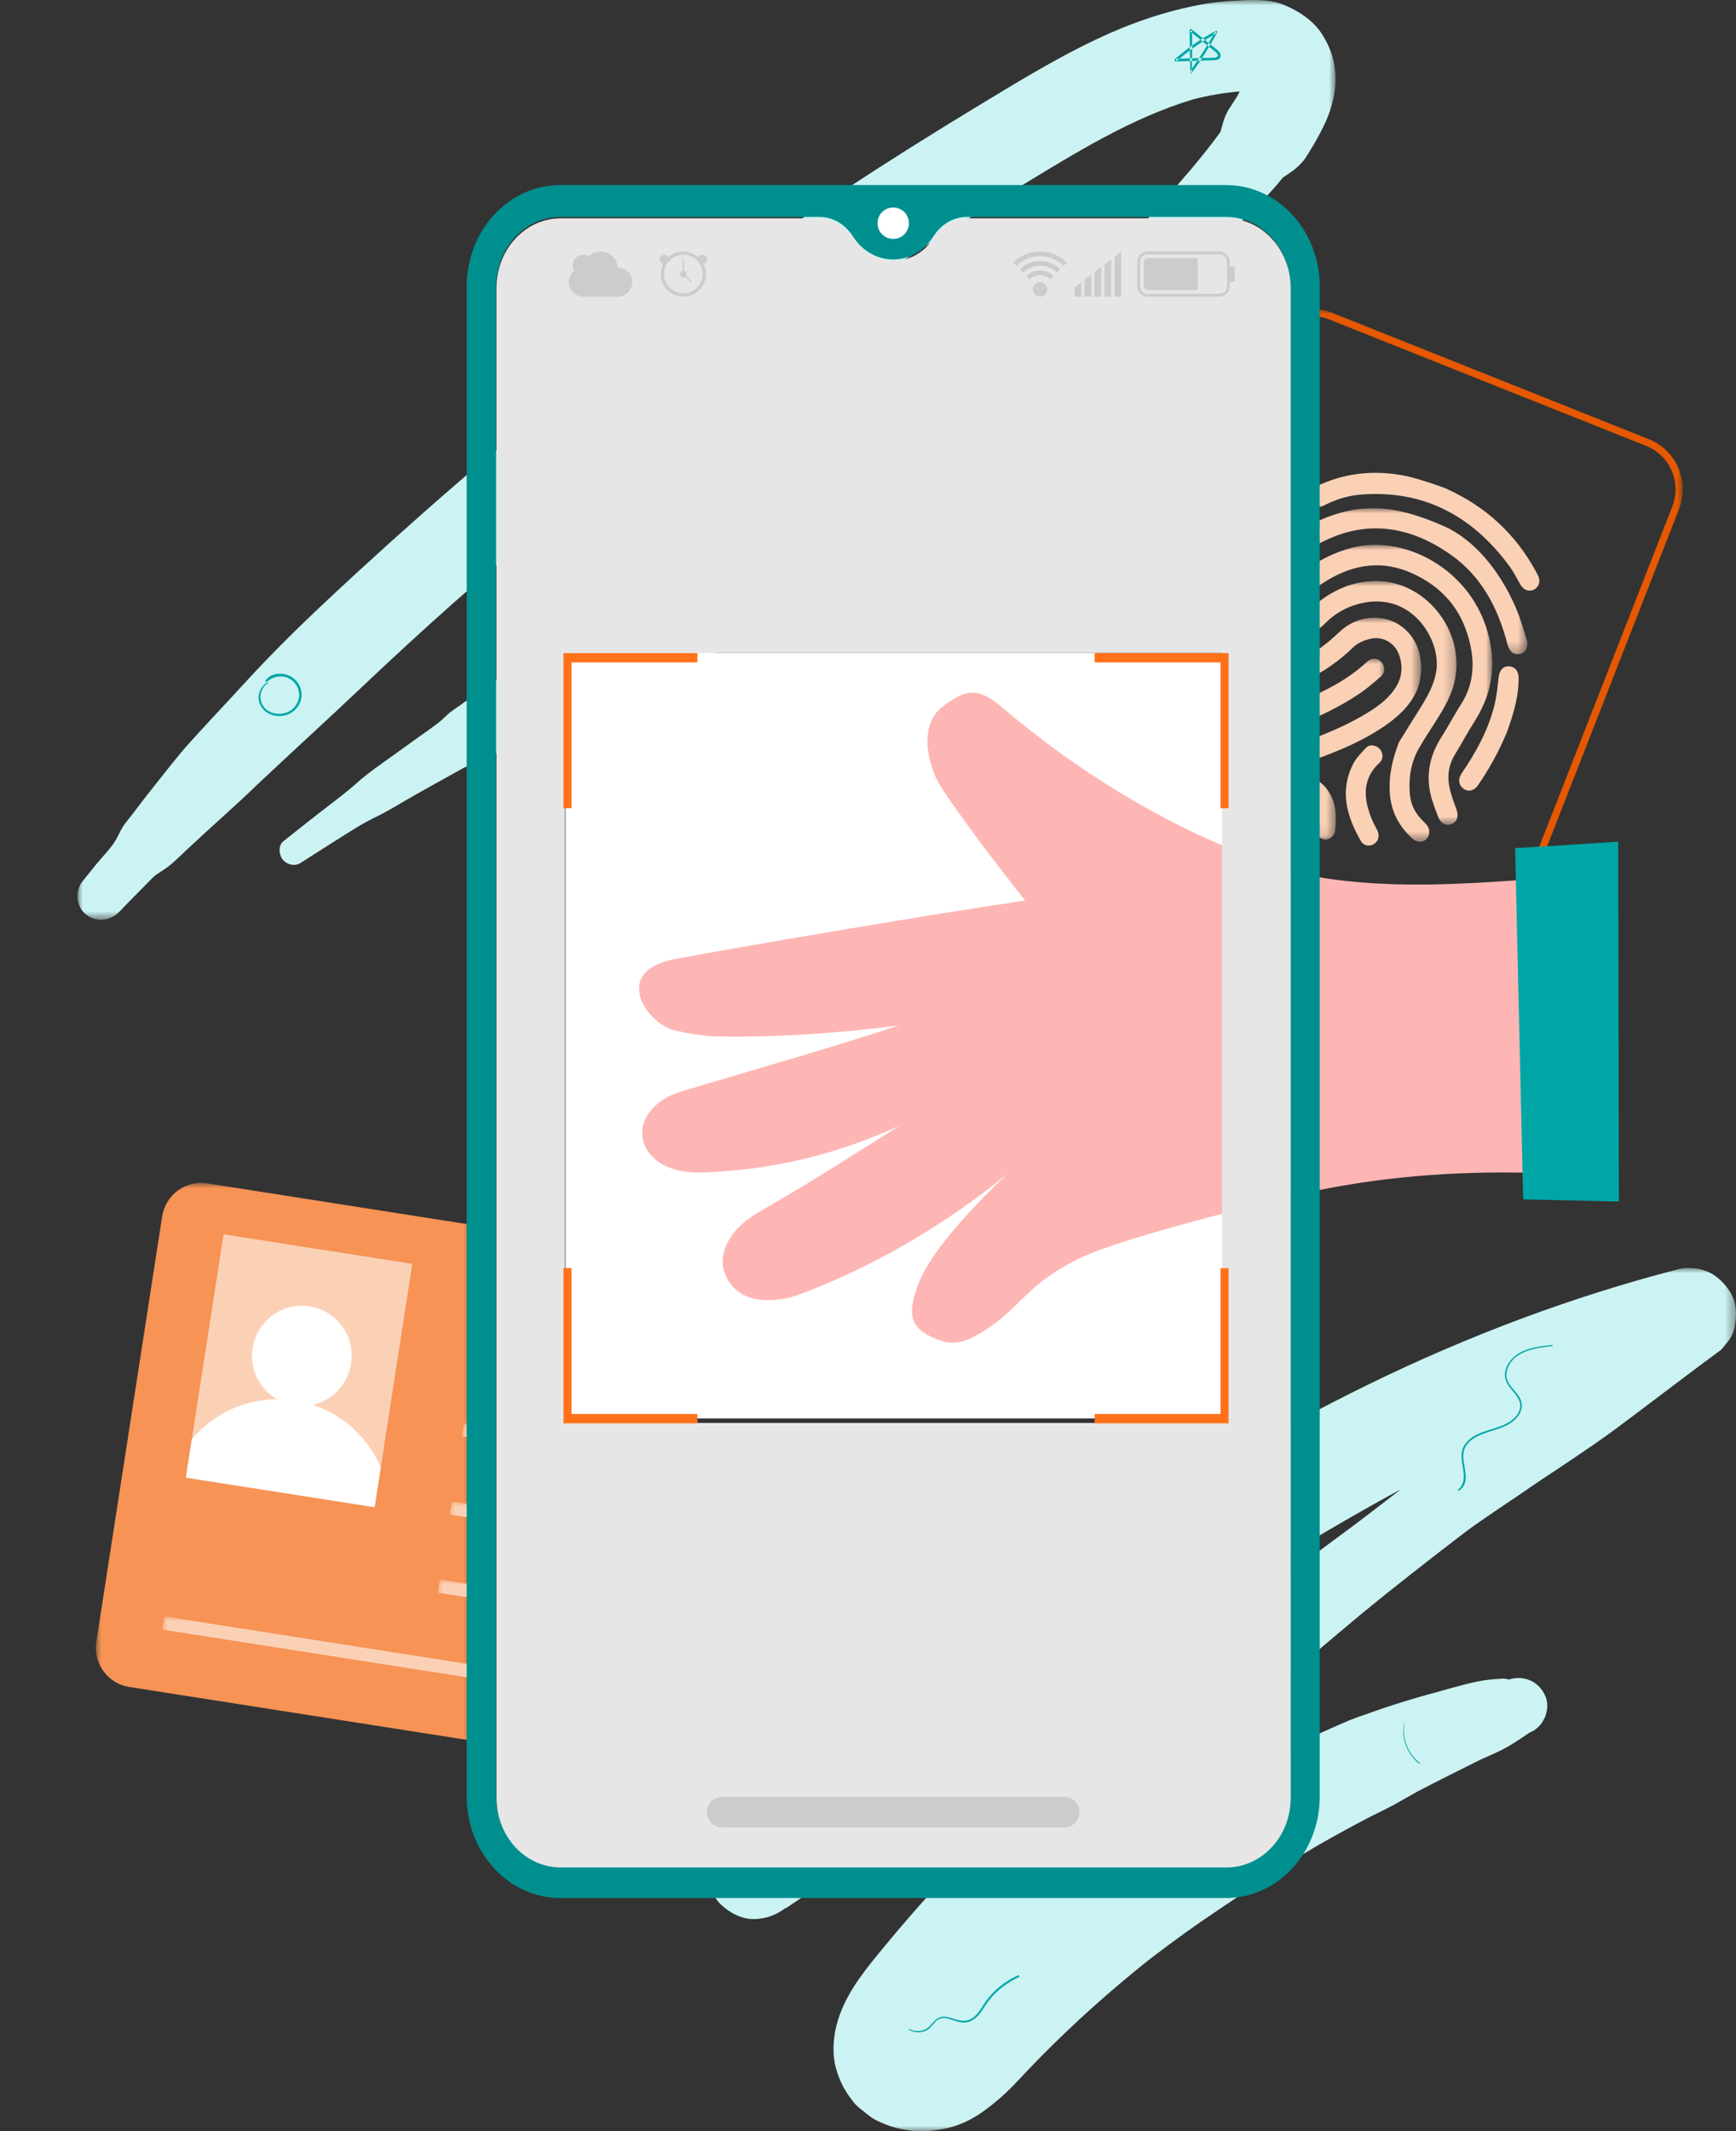 <?xml version="1.0" encoding="UTF-8"?>
<svg width="163px" height="200px" viewBox="0 0 163 200" version="1.1" xmlns="http://www.w3.org/2000/svg" xmlns:xlink="http://www.w3.org/1999/xlink">
    <rect x="0" y="0" width="163" height="200" fill="#333333" stroke="none"/>
    <title>Group 104</title>
    <defs>
        <polygon id="path-1" points="2.95552343e-15 0 118.117 0 118.117 86.314 2.95552343e-15 86.314"></polygon>
        <polygon id="path-3" points="0 0 96.577 0 96.577 81.017 0 81.017"></polygon>
        <polygon id="path-5" points="0 200 163 200 163 0 0 0"></polygon>
        <polygon id="path-7" points="0 0 19.115 0 19.115 26.272 0 26.272"></polygon>
        <polygon id="path-9" points="0 0 12.438 0 12.438 15.306 0 15.306"></polygon>
        <polygon id="path-11" points="0 0 15.756 0 15.756 24.47 0 24.47"></polygon>
        <polygon id="path-13" points="0 0 22.408 0 22.408 13.7 0 13.7"></polygon>
        <polygon id="path-15" points="0 0 8.973 0 8.973 8.24 0 8.24"></polygon>
        <polygon id="path-17" points="0 0 4.433 0 4.433 5.884 0 5.884"></polygon>
        <polygon id="path-19" points="0 0 37 0 37 62 0 62"></polygon>
        <polygon id="path-21" points="0 0 35.517 0 35.517 57 0 57"></polygon>
        <polygon id="path-23" points="0.243 0 0.298 0 0.298 12.77 0.243 12.77"></polygon>
        <polygon id="path-25" points="0 0 1.147 0 1.147 6.246 0 6.246"></polygon>
        <polygon id="path-27" points="0 0 2.283 0 2.283 6.246 0 6.246"></polygon>
        <polygon id="path-29" points="0 0 3.419 0 3.419 6.246 0 6.246"></polygon>
        <polygon id="path-31" points="0 0 29.274 0 29.274 10.118 0 10.118"></polygon>
        <polygon id="path-33" points="0 200 163 200 163 0 0 0"></polygon>
    </defs>
    <g id="🟢-Login" stroke="none" stroke-width="1" fill="none" fill-rule="evenodd">
        <g id="C1.1" transform="translate(-106, -244)">
            <g id="Group-104" transform="translate(106, 244)">
                <g id="Group-13">
                    <g id="Group-3" transform="translate(7.282, 0)">
                        <mask id="mask-2" fill="white">
                            <use xlink:href="#path-1"></use>
                        </mask>
                        <g id="Clip-2"></g>
                        <path d="M116.808,3.143 C115.989,1.897 114.577,0.975 113.212,0.437 C111.681,-0.165 109.813,-0.001 108.207,0.097 C107.022,0.17 105.845,0.338 104.684,0.584 C102.05,1.141 99.471,1.994 97.008,3.076 C92.63,4.998 88.53,7.533 84.447,10.003 C76.141,15.027 68.011,20.326 60.136,26.003 C52.573,31.456 45.223,37.204 38.113,43.233 C34.15,46.594 30.257,50.041 26.428,53.554 C23.086,56.622 19.777,59.724 16.673,63.034 C15.724,64.045 14.79,65.068 13.854,66.09 C14.077,65.847 14.3,65.603 14.523,65.359 C13.206,66.778 11.882,68.19 10.584,69.626 C9.386,70.952 8.3,72.379 7.185,73.774 C6.797,74.259 6.415,74.748 6.038,75.242 C5.536,75.898 5.041,76.56 4.519,77.202 C4.157,77.647 3.935,78.186 3.663,78.691 C3.208,79.537 2.412,80.3 1.796,81.054 C1.349,81.602 0.905,82.152 0.463,82.703 C-0.271,83.622 -0.127,85.163 0.856,85.859 C1.933,86.621 3.147,86.382 4.017,85.467 C4.245,85.227 4.472,84.986 4.701,84.748 C4.705,84.743 4.708,84.74 4.712,84.735 C4.722,84.726 4.74,84.71 4.768,84.682 C4.886,84.569 4.998,84.448 5.113,84.331 C5.713,83.72 6.314,83.111 6.917,82.502 C7.02,82.398 7.128,82.297 7.229,82.19 C7.26,82.171 7.32,82.129 7.414,82.061 C7.898,81.741 8.399,81.439 8.836,81.058 C9.368,80.595 9.872,80.095 10.387,79.613 C12.531,77.605 14.747,75.686 16.857,73.642 C20.167,70.526 23.533,67.471 26.832,64.344 C29.596,61.725 32.403,59.152 35.247,56.62 C41.711,50.931 48.372,45.467 55.219,40.242 C62.207,34.91 69.39,29.835 76.721,24.982 C80.823,22.266 84.98,19.633 89.188,17.083 C89.243,17.049 89.298,17.016 89.353,16.982 C89.024,17.181 88.696,17.38 88.367,17.579 C93.583,14.423 98.883,11.08 104.767,9.316 C106.194,8.952 107.644,8.699 109.11,8.584 C109.052,8.705 108.993,8.825 108.932,8.943 C108.852,9.077 108.771,9.21 108.688,9.341 C108.601,9.478 108.512,9.614 108.424,9.749 C108.18,10.124 107.982,10.396 107.775,10.879 C107.632,11.212 107.458,11.832 107.306,12.392 C106.488,13.519 105.614,14.604 104.725,15.678 C104.686,15.724 104.647,15.77 104.609,15.816 L103.696,16.872 L103.362,17.249 C103.552,17.037 103.743,16.824 103.933,16.611 C101.981,18.789 100.094,21.03 98.1,23.169 C96.597,24.781 95.228,26.535 93.99,28.363 C93.705,28.784 93.439,29.196 93.436,29.722 C93.43,31.027 94.856,31.867 95.997,31.232 C96.183,31.128 96.345,30.874 96.526,30.797 C96.514,30.822 96.502,30.846 96.49,30.87 C96.432,30.959 96.443,30.967 96.523,30.897 C96.595,30.889 96.752,30.743 96.804,30.71 C97.002,30.583 97.204,30.461 97.401,30.333 C97.931,29.991 98.448,29.627 98.969,29.272 C99.221,29.1 99.478,28.937 99.734,28.771 C99.872,28.681 100.01,28.591 100.147,28.499 C100.199,28.464 100.251,28.431 100.302,28.394 C100.653,28.14 100.815,27.976 100.825,27.95 C101.091,27.732 101.399,27.531 101.657,27.325 C101.916,27.117 102.175,26.909 102.433,26.7 C102.935,26.293 103.436,25.883 103.933,25.469 C105.198,24.416 106.488,23.383 107.693,22.262 C109.585,20.5 111.556,18.678 113.186,16.651 C113.469,16.47 113.741,16.278 113.982,16.111 C114.415,15.812 114.848,15.415 115.167,14.999 C115.363,14.744 115.527,14.455 115.695,14.182 C116.17,13.411 116.621,12.619 117.016,11.804 C117.553,10.695 117.966,9.438 118.079,8.213 C118.252,6.354 117.829,4.699 116.808,3.143" id="Fill-1" fill="#CCF3F3" mask="url(#mask-2)"></path>
                    </g>
                    <path d="M97.424,43.998 C97.216,43.369 96.894,42.875 96.398,42.434 C95.853,41.95 95.046,41.483 94.289,41.498 C93.837,41.507 93.397,41.505 92.953,41.519 C91.759,41.438 90.586,41.426 89.408,41.725 C89.04,41.818 88.672,41.914 88.305,42.013 C87.558,42.214 86.824,42.43 86.096,42.691 C84.859,43.134 83.614,43.564 82.405,44.081 C79.812,45.189 77.251,46.365 74.699,47.566 C75.082,47.385 75.466,47.205 75.85,47.024 C72.95,48.365 69.977,49.638 67.161,51.153 C64.227,52.732 61.345,54.426 58.513,56.181 C58.825,55.988 59.137,55.794 59.45,55.601 C57.065,57.023 54.702,58.453 52.374,59.967 C52.638,59.796 52.902,59.624 53.165,59.453 C52.016,60.18 50.853,60.889 49.725,61.649 C48.632,62.385 47.558,63.149 46.465,63.884 C45.788,64.339 45.119,64.804 44.455,65.277 C44.101,65.53 43.748,65.786 43.397,66.043 C42.921,66.392 42.407,66.693 41.974,67.095 C41.822,67.236 41.671,67.379 41.521,67.523 C40.896,68.071 40.192,68.527 39.518,69.015 C38.66,69.636 37.795,70.248 36.937,70.868 C35.769,71.711 34.553,72.534 33.479,73.493 C32.507,74.361 31.476,75.129 30.443,75.923 C29.157,76.911 27.892,77.926 26.619,78.931 C26.109,79.333 26.18,80.192 26.536,80.647 C26.92,81.138 27.673,81.332 28.224,80.976 C29.327,80.266 30.433,79.562 31.543,78.863 C32.772,78.088 33.988,77.285 35.3,76.656 C36.56,76.052 37.739,75.29 38.956,74.605 C40.294,73.852 41.636,73.106 42.98,72.363 C43.141,72.274 43.301,72.185 43.462,72.096 C43.532,72.058 43.601,72.02 43.67,71.982 C43.734,71.946 44.029,71.749 43.751,71.937 C43.499,72.107 43.71,71.974 43.792,71.942 C44.076,71.834 44.358,71.724 44.64,71.612 C44.918,71.502 45.187,71.395 45.452,71.258 C46.145,70.901 46.839,70.548 47.532,70.192 C51.449,68.31 55.377,66.455 59.31,64.606 C61.413,63.694 63.516,62.78 65.615,61.858 C67.614,61.07 69.632,60.301 71.592,59.43 C73.106,58.758 74.625,58.098 76.147,57.444 C78.949,56.302 81.764,55.193 84.591,54.117 C85.96,53.596 87.326,53.081 88.676,52.517 C89.275,52.267 89.878,52.028 90.474,51.771 C91.359,51.389 92.205,50.907 93.076,50.489 C93.206,50.427 93.336,50.365 93.464,50.3 C94.242,49.906 94.779,49.368 95.28,48.748 C95.66,48.481 96.027,48.197 96.381,47.895 C96.837,47.54 97.235,46.905 97.428,46.366 C97.706,45.592 97.68,44.77 97.424,43.998" id="Fill-4" fill="#CCF3F3"></path>
                    <path d="M120.958,133.796 C121.233,133.647 121.51,133.501 121.786,133.353 C121.901,133.291 122.015,133.228 122.13,133.167 L120.958,133.796 Z" id="Fill-6" fill="#CCF3F3"></path>
                    <g id="Group-10" transform="translate(66.423, 118.983)">
                        <mask id="mask-4" fill="white">
                            <use xlink:href="#path-3"></use>
                        </mask>
                        <g id="Clip-9"></g>
                        <path d="M96.104,2.385 C95.704,1.694 95.161,1.11 94.5,0.661 C93.634,0.072 92.216,-0.153 91.205,0.107 C81.178,2.689 71.432,6.362 62.131,10.899 C59.852,12.011 57.597,13.171 55.363,14.37 C51.409,16.492 47.549,18.744 43.754,21.139 C41.018,22.867 38.316,24.65 35.644,26.475 C30.268,30.148 25.015,33.997 19.834,37.938 C18.382,39.043 16.935,40.156 15.492,41.274 C14.077,42.371 12.717,43.537 11.357,44.702 C9.99,45.842 8.617,46.974 7.249,48.113 C6.859,48.438 6.469,48.764 6.079,49.09 C5.884,49.254 5.689,49.417 5.495,49.581 C5.049,49.956 4.697,50.308 4.311,50.715 C4.444,50.573 4.577,50.432 4.71,50.291 C4.468,50.523 4.227,50.756 3.987,50.99 C3.104,51.805 2.216,52.611 1.331,53.422 C0.502,54.181 0.005,55.482 0,56.589 C-0.005,57.69 0.478,59.009 1.302,59.768 C2.157,60.555 3.277,61.142 4.474,61.096 C5.571,61.054 6.485,60.703 7.334,60.058 L7.349,60.092 C8.388,59.404 9.419,58.704 10.445,57.996 C11.407,57.441 12.299,56.667 13.179,56.003 C14.221,55.217 15.281,54.455 16.337,53.687 C17.801,52.622 19.261,51.553 20.729,50.497 C22.059,49.54 23.33,48.489 24.632,47.495 C25.96,46.482 27.292,45.475 28.63,44.474 C33.945,40.498 39.343,36.629 44.873,32.956 C47.758,31.039 50.68,29.178 53.64,27.38 C57.425,25.106 61.224,22.869 65.106,20.771 C63.673,21.89 62.226,22.991 60.779,24.089 C54.468,28.731 48.239,33.49 42.23,38.517 C40.567,39.908 38.922,41.318 37.295,42.751 C37.572,42.51 37.85,42.268 38.127,42.027 C30.446,48.666 23.15,55.757 16.682,63.592 C15.01,65.618 13.303,67.632 12.4,70.145 C11.854,71.665 11.631,73.549 12.078,75.127 C12.436,76.384 12.944,77.323 13.774,78.34 C14.053,78.683 14.411,78.939 14.754,79.214 C15.144,79.528 15.469,79.802 15.914,80.013 C17.169,80.608 17.998,80.823 19.372,80.98 C20.266,81.082 21.159,80.956 22.045,80.811 C23.394,80.589 24.726,79.984 25.835,79.192 C27.04,78.332 28.08,77.41 29.087,76.333 C29.804,75.565 30.528,74.805 31.266,74.057 C34.459,70.817 37.856,67.783 41.417,64.951 C43.554,63.301 45.746,61.722 47.991,60.222 C50.431,58.592 52.845,56.938 55.325,55.369 C55.358,55.349 55.39,55.329 55.423,55.309 C56.081,54.918 56.738,54.526 57.395,54.135 L57.499,54.075 C59.101,53.169 60.711,52.28 62.348,51.439 C63.081,51.062 63.838,50.722 64.557,50.321 C65.248,49.935 65.937,49.544 66.625,49.153 C68.562,48.141 70.516,47.165 72.474,46.193 C73.512,45.713 74.592,45.292 75.557,44.677 C75.874,44.475 76.195,44.277 76.507,44.067 C76.733,43.91 76.96,43.753 77.188,43.598 C78.477,43.137 79.215,41.445 78.683,40.19 C78.093,38.802 76.672,38.173 75.243,38.622 C75,38.544 74.754,38.519 74.505,38.547 C74.37,38.555 74.235,38.563 74.1,38.573 C73.374,38.625 72.961,38.675 72.343,38.801 C71.935,38.884 71.531,38.975 71.126,39.079 C70.342,39.281 69.561,39.496 68.783,39.721 C66.399,40.35 64.048,41.075 61.73,41.916 C61.249,42.077 60.773,42.246 60.303,42.439 C59.658,42.699 59.022,42.989 58.387,43.273 C52.338,45.938 46.402,48.977 40.991,52.782 C38.15,54.78 35.379,56.895 32.707,59.124 C33.082,58.71 33.458,58.296 33.836,57.885 C35.21,56.393 36.614,54.931 38.028,53.477 L39.445,52.057 C44.893,46.734 50.558,41.649 56.358,36.711 C58.045,35.275 59.743,33.851 61.445,32.432 C64.695,29.763 68.014,27.191 71.352,24.635 C73.519,23.066 75.78,21.62 77.976,20.093 C77.688,20.283 77.399,20.473 77.111,20.663 C79.164,19.312 81.207,17.949 83.234,16.561 C84.618,15.612 85.952,14.602 87.293,13.594 C89.922,11.617 92.538,9.62 95.187,7.669 C95.439,7.364 95.69,7.058 95.942,6.753 C96.272,6.261 96.46,5.726 96.507,5.148 C96.658,4.237 96.581,3.207 96.104,2.385" id="Fill-8" fill="#CCF3F3" mask="url(#mask-4)"></path>
                    </g>
                    <mask id="mask-6" fill="white">
                        <use xlink:href="#path-5"></use>
                    </mask>
                    <g id="Clip-12"></g>
                    <polygon id="Fill-11" fill="#FFFFFF" mask="url(#mask-6)" points="53.101 133.102 114.87 133.102 114.87 61.256 53.101 61.256"></polygon>
                </g>
                <g id="Group-41" transform="translate(121, 29)">
                    <g id="Group-16" transform="translate(0, 22.126)">
                        <mask id="mask-8" fill="white">
                            <use xlink:href="#path-7"></use>
                        </mask>
                        <g id="Clip-15"></g>
                        <path d="M11.689,2.715 C8.855,1.401 6.175,1.792 3.611,3.338 C2.966,3.727 2.351,4.171 1.737,4.612 C0.419,5.556 -1.007,6.24 -2.609,6.513 C-2.779,6.542 -2.955,6.567 -3.127,6.56 C-3.588,6.54 -3.959,6.18 -4.019,5.716 C-4.081,5.238 -3.791,4.746 -3.323,4.685 C-1.536,4.452 -0.059,3.57 1.36,2.518 C2.772,1.47 4.315,0.682 6.028,0.252 C11.077,-1.016 17.806,2.571 18.967,9.444 C19.416,12.103 18.82,14.421 17.437,16.595 C16.798,17.6 16.232,18.656 15.611,19.673 C14.961,20.736 14.853,21.879 15.171,23.081 C15.324,23.66 15.531,24.228 15.741,24.791 C15.981,25.431 15.83,25.975 15.316,26.192 C14.791,26.415 14.29,26.167 14.032,25.527 C13.836,25.039 13.659,24.542 13.497,24.042 C12.789,21.863 13.165,19.877 14.357,18.016 C14.991,17.026 15.535,15.973 16.17,14.983 C17.526,12.865 17.511,10.604 16.744,8.264 C15.88,5.627 14.124,3.836 11.689,2.715" id="Fill-14" fill="#FBD1B6" mask="url(#mask-8)"></path>
                    </g>
                    <g id="Group-19" transform="translate(0, 28.967)">
                        <mask id="mask-10" fill="white">
                            <use xlink:href="#path-9"></use>
                        </mask>
                        <g id="Clip-18"></g>
                        <path d="M12.06,6.774 C11.391,8.289 10.267,9.291 9.008,10.158 C7.272,11.353 5.369,12.206 3.416,12.953 C0.895,13.917 -1.689,14.676 -4.322,15.265 C-4.603,15.328 -4.941,15.324 -5.207,15.219 C-5.572,15.076 -5.759,14.717 -5.716,14.303 C-5.668,13.841 -5.411,13.554 -4.964,13.438 C-3.561,13.077 -2.151,12.74 -0.763,12.329 C1.909,11.538 4.524,10.592 6.95,9.185 C8.148,8.49 9.306,7.725 10.07,6.504 C10.68,5.528 10.75,4.452 10.319,3.364 C9.898,2.298 8.741,1.69 7.605,1.987 C7.061,2.129 6.471,2.371 6.077,2.757 C3.462,5.313 0.32,6.742 -3.2,7.422 C-4.253,7.625 -5.295,7.881 -6.347,8.089 C-6.896,8.197 -7.362,7.861 -7.468,7.334 C-7.571,6.814 -7.296,6.373 -6.769,6.221 C-6.657,6.189 -6.543,6.17 -6.429,6.144 C-5.101,5.848 -3.773,5.545 -2.442,5.255 C0.285,4.66 2.647,3.371 4.671,1.419 C5.584,0.537 6.676,0.037 7.951,0.002 C10.135,-0.059 11.958,1.469 12.348,3.696 C12.536,4.772 12.422,5.818 12.06,6.774" id="Fill-17" fill="#FBD1B6" mask="url(#mask-10)"></path>
                    </g>
                    <g id="Group-22" transform="translate(0, 25.519)">
                        <mask id="mask-12" fill="white">
                            <use xlink:href="#path-11"></use>
                        </mask>
                        <g id="Clip-21"></g>
                        <path d="M10.355,15.12 C10.829,14.36 11.558,13.187 12.293,12.017 C12.984,10.916 13.643,9.804 13.858,8.468 C14.316,5.615 11.722,1.254 7.254,2.003 C5.828,2.242 4.55,2.869 3.53,3.876 C1.439,5.941 -1.159,6.821 -3.917,7.387 C-4.159,7.436 -4.401,7.483 -4.645,7.517 C-5.267,7.604 -5.734,7.288 -5.829,6.727 C-5.924,6.16 -5.581,5.759 -4.967,5.611 C-3.729,5.312 -2.486,5.024 -1.272,4.645 C-0.059,4.265 0.998,3.59 1.947,2.706 C3.668,1.101 5.658,0.052 8.058,0.002 C12.706,-0.096 16.501,4.49 15.631,9.154 C15.352,10.653 14.602,11.924 13.807,13.17 C13.253,14.038 12.678,14.895 12.178,15.797 C11.464,17.085 11.248,18.512 11.376,19.997 C11.454,20.911 11.826,21.706 12.463,22.366 C12.608,22.516 12.757,22.662 12.898,22.816 C13.286,23.236 13.305,23.808 12.949,24.191 C12.611,24.553 12.062,24.569 11.649,24.2 C10.382,23.067 9.616,21.665 9.498,19.934 C9.395,18.426 9.643,16.979 10.355,15.12" id="Fill-20" fill="#FBD1B6" mask="url(#mask-12)"></path>
                    </g>
                    <g id="Group-25" transform="translate(0, 18.693)">
                        <mask id="mask-14" fill="white">
                            <use xlink:href="#path-13"></use>
                        </mask>
                        <g id="Clip-24"></g>
                        <path d="M14.666,1.721 C17.321,2.924 19.747,5.697 21.316,9.307 C21.739,10.281 22.036,11.315 22.343,12.336 C22.547,13.017 22.255,13.554 21.702,13.676 C21.143,13.8 20.714,13.445 20.533,12.74 C19.667,9.374 18.105,6.409 15.272,4.397 C11.207,1.512 6.933,0.996 2.571,3.474 C1.614,4.018 0.7,4.642 -0.228,5.238 C-0.699,5.54 -1.238,5.47 -1.553,5.043 C-1.871,4.611 -1.814,4.018 -1.358,3.692 C0.744,2.186 2.928,0.838 5.484,0.269 C8.335,-0.365 11.081,0.123 14.666,1.721" id="Fill-23" fill="#FBD1B6" mask="url(#mask-14)"></path>
                    </g>
                    <path d="M14.876,16.892 C18.445,18.523 21.251,21.037 23.179,24.568 C23.266,24.727 23.357,24.883 23.43,25.047 C23.656,25.557 23.499,26.075 23.051,26.318 C22.617,26.554 22.086,26.393 21.801,25.924 C21.436,25.322 21.129,24.675 20.714,24.112 C17.177,19.322 12.574,16.945 6.754,17.412 C5.562,17.508 4.426,17.865 3.355,18.412 C2.762,18.715 2.231,18.568 1.966,18.04 C1.709,17.527 1.912,16.981 2.507,16.687 C5.159,15.377 7.969,15.078 10.863,15.638 C12.229,15.902 14.887,16.85 14.876,16.892" id="Fill-26" fill="#FBD1B6"></path>
                    <g id="Group-30" transform="translate(0, 32.808)">
                        <mask id="mask-16" fill="white">
                            <use xlink:href="#path-15"></use>
                        </mask>
                        <g id="Clip-29"></g>
                        <path d="M-7.285,6.738 C-6.99,6.592 -6.709,6.38 -6.396,6.31 C-3.749,5.715 -1.143,4.987 1.357,3.917 C3.535,2.984 5.631,1.904 7.398,0.258 C7.793,-0.11 8.34,-0.074 8.695,0.301 C9.045,0.671 9.087,1.277 8.691,1.634 C8.032,2.227 7.351,2.807 6.619,3.297 C3.779,5.201 0.637,6.418 -2.625,7.339 C-3.78,7.665 -4.955,7.924 -6.123,8.208 C-6.507,8.301 -6.847,8.197 -7.103,7.87 C-7.346,7.559 -7.382,7.216 -7.285,6.738" id="Fill-28" fill="#FBD1B6" mask="url(#mask-16)"></path>
                    </g>
                    <path d="M20.477,39.741 C19.656,41.687 18.772,43.234 17.762,44.703 C17.408,45.218 16.838,45.336 16.4,45.001 C15.949,44.655 15.879,44.094 16.237,43.571 C17.548,41.654 18.676,39.632 19.277,37.344 C19.516,36.431 19.611,35.47 19.719,34.524 C19.789,33.919 20.119,33.511 20.659,33.522 C21.185,33.533 21.568,33.926 21.584,34.524 C21.62,35.784 21.357,36.993 21.005,38.18 C20.82,38.807 20.587,39.418 20.477,39.741" id="Fill-31" fill="#FBD1B6"></path>
                    <g id="Group-35" transform="translate(0, 43.897)">
                        <mask id="mask-18" fill="white">
                            <use xlink:href="#path-17"></use>
                        </mask>
                        <g id="Clip-34"></g>
                        <path d="M4.342,5.203 C4.134,5.718 3.726,5.946 3.309,5.869 C2.862,5.787 2.537,5.435 2.519,4.973 C2.508,4.674 2.567,4.374 2.55,4.077 C2.526,3.66 2.506,3.233 2.4,2.832 C2.219,2.147 1.742,1.799 1.082,1.953 C0.298,2.137 -0.465,2.419 -1.218,2.709 C-1.605,2.858 -1.949,2.883 -2.288,2.632 C-2.838,2.225 -2.784,1.351 -2.164,1.026 C-1.17,0.506 -0.129,0.113 1.002,0.014 C2.304,-0.1 3.268,0.48 3.902,1.638 C4.541,2.806 4.481,4.063 4.342,5.203" id="Fill-33" fill="#FBD1B6" mask="url(#mask-18)"></path>
                    </g>
                    <path d="M8.206,41.037 C8.813,41.302 9.025,42.111 8.54,42.559 C6.822,44.148 7.029,46.014 7.85,47.983 C7.995,48.329 8.197,48.65 8.35,48.993 C8.559,49.461 8.41,49.949 8.003,50.204 C7.608,50.452 7.041,50.377 6.795,49.952 C5.444,47.622 4.756,45.208 6.067,42.662 C6.35,42.112 6.812,41.652 7.237,41.197 C7.516,40.899 7.865,40.888 8.206,41.037" id="Fill-36" fill="#FBD1B6"></path>
                    <g id="Group-40">
                        <mask id="mask-20" fill="white">
                            <use xlink:href="#path-19"></use>
                        </mask>
                        <g id="Clip-39"></g>
                        <path d="M4.082,0.354 L33.832,12.219 C36.4,13.243 37.664,16.185 36.65,18.777 L19.413,62.818 C18.399,65.41 15.484,66.686 12.916,65.662 L-16.834,53.797 C-19.402,52.773 -20.666,49.831 -19.651,47.238 L-16.344,38.787 L-15.715,39.038 L-19.023,47.489 C-19.901,49.731 -18.807,52.277 -16.586,53.163 L13.164,65.027 C15.386,65.914 17.907,64.81 18.785,62.567 L36.021,18.527 C36.899,16.284 35.805,13.739 33.584,12.853 L3.834,0.988 C1.612,0.102 -0.909,1.206 -1.787,3.448 L-5.094,11.899 L-5.723,11.648 L-2.415,3.197 C-1.4,0.605 1.514,-0.67 4.082,0.354" id="Fill-38" fill="#E65800" mask="url(#mask-20)"></path>
                    </g>
                </g>
                <g id="Group-46" transform="translate(60, 65)">
                    <path d="M34.123,1.404 C41.33,7.545 50.083,12.909 59.219,16.042 C61.161,16.707 63.008,17.22 64.799,17.469 C68.82,18.038 72.814,18.093 76.807,17.927 C79.105,17.844 81.389,17.677 83.687,17.511 C84.589,21.614 85.218,25.786 85.369,30 C85.547,35.073 84.835,40.063 83.933,45.053 L83.864,45.053 C76.452,44.873 69.258,45.428 62.05,47.063 C61.626,47.16 61.12,47.341 60.696,47.438 C55.745,48.56 45.05,51.36 41.686,52.927 C36.147,55.519 35.928,57.82 32.003,60.121 C30.526,60.98 29.541,61.216 28.324,60.8 C25.589,59.857 25,58.582 26.272,55.38 C27.531,52.164 31.811,47.798 34.547,45.178 C28.98,49.739 22.525,53.564 15.933,56.143 C14.182,56.822 13.211,57.071 11.611,56.988 C10.011,56.891 8.712,56.073 8.11,54.632 C7.508,53.204 8.055,51.735 8.971,50.598 C9.874,49.475 11.16,48.782 12.391,48.075 C16.494,45.705 20.46,43.155 24.467,40.632 C18.586,43.321 12.801,44.721 6.373,45.012 C5.06,45.067 3.829,44.998 2.625,44.471 C1.422,43.945 0.437,42.933 0.314,41.588 C0.191,40.257 0.943,39.19 1.928,38.428 C2.926,37.651 4.089,37.388 5.279,37.028 C11.652,35.129 18.066,33.299 24.385,31.234 C18.764,31.954 12.979,32.356 7.385,32.259 C5.99,32.232 4.349,31.941 3.227,31.65 C0.615,30.943 -2.558,26.119 3.364,24.996 C9.286,23.887 27.914,20.713 36.243,19.507 C33.603,16.097 31.141,12.992 28.474,9.042 C27.107,7.018 26.204,3.081 28.447,1.362 C30.704,-0.37 31.839,-0.55 34.123,1.404" id="Fill-42" fill="#FDB6B4"></path>
                    <polyline id="Fill-44" fill="#00A6A6" points="91.941 13.985 82.26 14.59 83.015 47.544 92 47.751"></polyline>
                </g>
                <g id="Group-71" transform="translate(9, 111)">
                    <g id="Group-49">
                        <mask id="mask-22" fill="white">
                            <use xlink:href="#path-21"></use>
                        </mask>
                        <g id="Clip-48"></g>
                        <path d="M75.177,13.947 L68.995,53.852 C68.681,55.88 66.791,57.272 64.77,56.955 L3.131,47.301 C1.11,46.985 -0.27,45.081 0.045,43.053 L6.226,3.148 C6.54,1.121 8.431,-0.271 10.451,0.045 L72.091,9.699 C74.111,10.015 75.491,11.919 75.177,13.947" id="Fill-47" fill="#F69355" mask="url(#mask-22)"></path>
                    </g>
                    <polygon id="Fill-50" fill="#FBD1B6" points="29.71 7.601 26.173 30.432 8.453 27.657 11.99 4.825"></polygon>
                    <g id="Group-54" transform="translate(35.459, 8.697)">
                        <mask id="mask-24" fill="white">
                            <use xlink:href="#path-23"></use>
                        </mask>
                        <g id="Clip-53"></g>
                        <polygon id="Fill-52" fill="#FBD1B6" mask="url(#mask-24)" points="172.569 5.013 166.333 12.77 0.243 7.757 6.479 0"></polygon>
                    </g>
                    <g id="Group-57" transform="translate(34.37, 22.554)">
                        <mask id="mask-26" fill="white">
                            <use xlink:href="#path-25"></use>
                        </mask>
                        <g id="Clip-56"></g>
                        <polygon id="Fill-55" fill="#FBD1B6" mask="url(#mask-26)" points="32.198 5.013 32.007 6.246 0 1.234 0.191 0"></polygon>
                    </g>
                    <g id="Group-60" transform="translate(33.234, 29.888)">
                        <mask id="mask-28" fill="white">
                            <use xlink:href="#path-27"></use>
                        </mask>
                        <g id="Clip-59"></g>
                        <polygon id="Fill-58" fill="#FBD1B6" mask="url(#mask-28)" points="32.198 5.013 32.007 6.246 0 1.234 0.191 0"></polygon>
                    </g>
                    <g id="Group-63" transform="translate(32.098, 37.221)">
                        <mask id="mask-30" fill="white">
                            <use xlink:href="#path-29"></use>
                        </mask>
                        <g id="Clip-62"></g>
                        <polygon id="Fill-61" fill="#FBD1B6" mask="url(#mask-30)" points="32.198 5.013 32.007 6.246 0 1.234 0.191 0"></polygon>
                    </g>
                    <g id="Group-66" transform="translate(6.243, 40.683)">
                        <mask id="mask-32" fill="white">
                            <use xlink:href="#path-31"></use>
                        </mask>
                        <g id="Clip-65"></g>
                        <polygon id="Fill-64" fill="#FBD1B6" mask="url(#mask-32)" points="56.917 8.884 56.726 10.118 0 1.234 0.191 0"></polygon>
                    </g>
                    <path d="M23.968,16.96 C23.57,19.526 21.18,21.282 18.622,20.882 C16.07,20.482 14.324,18.078 14.721,15.511 C15.12,12.94 17.51,11.184 20.063,11.584 C22.62,11.985 24.366,14.388 23.968,16.96" id="Fill-67" fill="#FFFFFF"></path>
                    <path d="M26.751,26.698 L26.173,30.432 L8.453,27.657 L9.009,24.066 C10.957,21.748 13.854,20.319 16.998,20.3 C17.559,20.297 18.128,20.339 18.701,20.428 C19.27,20.518 19.821,20.651 20.35,20.825 C23.283,21.784 25.578,23.966 26.751,26.698" id="Fill-69" fill="#FFFFFF"></path>
                </g>
                <g id="Group-103">
                    <path d="M121.154,30.316 L121.154,30.316 L121.154,168.588 C121.154,172.19 118.455,175.11 115.126,175.11 L52.603,175.11 C50.204,175.11 48.128,173.588 47.164,171.391 C46.794,170.54 46.582,169.596 46.582,168.592 L46.582,26.89 C46.582,25.188 47.183,23.639 48.166,22.477 C49.268,21.175 50.849,20.359 52.606,20.359 L76.962,20.359 C77.848,20.359 78.68,20.709 79.347,21.306 C79.631,21.561 79.886,21.861 80.102,22.198 C80.327,22.559 80.596,22.884 80.9,23.166 C81.694,23.904 82.729,24.347 83.868,24.347 C85.436,24.347 86.815,23.492 87.638,22.19 C87.761,21.995 87.899,21.813 88.047,21.645 C88.059,21.631 88.071,21.616 88.083,21.602 C88.089,21.596 88.095,21.59 88.101,21.583 C88.577,21.064 89.165,20.687 89.811,20.498 C89.877,20.478 89.944,20.461 90.012,20.446 C90.031,20.441 90.051,20.435 90.071,20.431 C90.298,20.384 90.531,20.359 90.767,20.359 L115.126,20.359 C117.528,20.359 119.604,21.885 120.568,24.09 C120.939,24.938 121.154,25.885 121.154,26.89 L121.154,30.316 Z M115.127,17.367 L52.599,17.367 C47.75,17.367 43.819,21.627 43.819,26.888 L43.819,168.585 C43.819,173.838 47.75,178.106 52.599,178.106 L115.127,178.106 C119.983,178.106 123.915,173.838 123.915,168.585 L123.915,26.888 C123.915,21.627 119.983,17.367 115.127,17.367 L115.127,17.367 Z" id="Fill-72" fill="#008F8F"></path>
                    <mask id="mask-34" fill="white">
                        <use xlink:href="#path-33"></use>
                    </mask>
                    <g id="Clip-75"></g>
                    <path d="M53.052,133.527 L114.746,133.527 L114.746,61.259 L53.052,61.259 L53.052,133.527 Z M120.602,24.218 C119.638,22.013 117.562,20.487 115.16,20.487 L90.801,20.487 C90.565,20.487 90.332,20.511 90.105,20.559 C90.085,20.563 90.066,20.569 90.046,20.574 C89.978,20.589 89.911,20.606 89.845,20.625 C89.199,20.815 88.611,21.191 88.136,21.711 C88.13,21.717 88.123,21.723 88.117,21.73 C88.105,21.744 88.093,21.759 88.081,21.773 C87.933,21.941 87.795,22.123 87.672,22.318 C86.849,23.619 85.47,24.475 83.902,24.475 C82.763,24.475 81.728,24.031 80.934,23.294 C80.63,23.012 80.361,22.686 80.136,22.326 C79.921,21.988 79.666,21.689 79.381,21.434 C78.714,20.837 77.882,20.487 76.996,20.487 L52.64,20.487 C50.884,20.487 49.302,21.303 48.201,22.605 C47.217,23.767 46.616,25.316 46.616,27.017 L46.616,168.719 C46.616,169.723 46.828,170.667 47.198,171.519 C48.162,173.715 50.238,175.238 52.637,175.238 L115.16,175.238 C118.489,175.238 121.188,172.318 121.188,168.715 L121.188,30.444 L121.188,30.444 L121.188,27.017 C121.188,26.013 120.973,25.065 120.602,24.218 L120.602,24.218 Z" id="Fill-74" fill="#E6E6E6" mask="url(#mask-34)"></path>
                    <path d="M85.341,20.944 C85.341,21.759 84.686,22.42 83.87,22.42 C83.054,22.42 82.392,21.759 82.392,20.944 C82.392,20.13 83.054,19.469 83.87,19.469 C84.686,19.469 85.341,20.13 85.341,20.944" id="Fill-76" fill="#FFFFFF" mask="url(#mask-34)"></path>
                    <path d="M95.448,24.955 L95.134,24.642 C95.806,23.97 96.701,23.601 97.654,23.601 C98.607,23.601 99.502,23.97 100.175,24.641 L99.86,24.955 C99.272,24.368 98.489,24.044 97.654,24.044 C96.82,24.044 96.036,24.368 95.448,24.955" id="Fill-77" fill="#CCCCCC" mask="url(#mask-34)"></path>
                    <path d="M96.076,25.583 L95.762,25.269 C96.806,24.228 98.503,24.227 99.546,25.269 L99.232,25.583 C98.362,24.714 96.947,24.714 96.076,25.583" id="Fill-78" fill="#CCCCCC" mask="url(#mask-34)"></path>
                    <path d="M98.603,26.21 C98.08,25.688 97.228,25.688 96.705,26.21 L96.391,25.896 C96.728,25.56 97.176,25.375 97.654,25.375 C98.132,25.375 98.581,25.56 98.918,25.896 L98.603,26.21 Z" id="Fill-79" fill="#CCCCCC" mask="url(#mask-34)"></path>
                    <path d="M98.329,27.157 C98.329,27.53 98.027,27.835 97.653,27.835 C97.28,27.835 96.978,27.53 96.978,27.157 C96.978,26.785 97.28,26.483 97.653,26.483 C98.027,26.483 98.329,26.785 98.329,27.157" id="Fill-80" fill="#CCCCCC" mask="url(#mask-34)"></path>
                    <path d="M107.752,23.859 C107.363,23.859 107.046,24.174 107.046,24.561 L107.046,26.875 C107.046,27.262 107.363,27.577 107.752,27.577 L114.501,27.577 C114.891,27.577 115.208,27.262 115.208,26.875 L115.208,24.561 C115.208,24.174 114.891,23.859 114.501,23.859 L107.752,23.859 Z M114.501,27.835 L107.752,27.835 C107.22,27.835 106.787,27.404 106.787,26.875 L106.787,24.561 C106.787,24.032 107.22,23.601 107.752,23.601 L114.501,23.601 C115.034,23.601 115.466,24.032 115.466,24.561 L115.466,26.875 C115.466,27.404 115.034,27.835 114.501,27.835 L114.501,27.835 Z" id="Fill-81" fill="#CCCCCC" mask="url(#mask-34)"></path>
                    <path d="M112.45,24.22 L107.752,24.22 C107.562,24.22 107.408,24.373 107.408,24.561 L107.408,26.874 C107.408,27.062 107.562,27.215 107.752,27.215 L112.45,27.215 L112.45,24.22 Z" id="Fill-82" fill="#CCCCCC" mask="url(#mask-34)"></path>
                    <polygon id="Fill-83" fill="#CCCCCC" mask="url(#mask-34)" points="115.337 26.436 115.934 26.436 115.934 25 115.337 25"></polygon>
                    <polygon id="Fill-84" fill="#CCCCCC" mask="url(#mask-34)" points="101.529 26.483 101.529 27.835 100.891 27.835 100.891 26.974"></polygon>
                    <polygon id="Fill-85" fill="#CCCCCC" mask="url(#mask-34)" points="102.465 25.763 102.465 27.835 101.827 27.835 101.827 26.254"></polygon>
                    <polygon id="Fill-86" fill="#CCCCCC" mask="url(#mask-34)" points="103.402 25.041 103.402 27.835 102.765 27.835 102.765 25.532"></polygon>
                    <polygon id="Fill-87" fill="#CCCCCC" mask="url(#mask-34)" points="104.338 24.321 104.338 27.835 103.701 27.835 103.701 24.812"></polygon>
                    <polygon id="Fill-88" fill="#CCCCCC" mask="url(#mask-34)" points="105.276 23.601 105.276 27.835 104.638 27.835 104.638 24.092"></polygon>
                    <path d="M64.47,25.718 C64.47,25.572 64.363,25.447 64.22,25.42 L64.22,24.246 L64.107,24.246 L64.107,25.42 C63.964,25.444 63.858,25.569 63.858,25.718 C63.858,25.885 63.995,26.022 64.162,26.022 C64.226,26.022 64.287,26.001 64.339,25.967 L64.887,26.512 L64.967,26.43 L64.418,25.888 C64.452,25.839 64.47,25.782 64.47,25.718" id="Fill-89" fill="#CCCCCC" mask="url(#mask-34)"></path>
                    <path d="M64.162,27.531 C63.16,27.531 62.346,26.719 62.346,25.718 C62.346,24.717 63.16,23.905 64.162,23.905 C65.165,23.905 65.981,24.717 65.981,25.718 C65.981,26.719 65.165,27.531 64.162,27.531 M66.386,24.337 C66.386,24.097 66.19,23.902 65.955,23.902 C65.787,23.902 65.643,23.998 65.571,24.137 C65.57,24.137 65.57,24.136 65.57,24.136 C65.192,23.801 64.702,23.601 64.162,23.601 C63.623,23.601 63.132,23.801 62.758,24.136 C62.757,24.136 62.757,24.136 62.757,24.137 C62.684,23.998 62.541,23.902 62.377,23.902 C62.138,23.902 61.942,24.097 61.942,24.337 C61.942,24.537 62.085,24.708 62.276,24.754 C62.127,25.043 62.042,25.371 62.042,25.718 C62.042,26.886 62.992,27.835 64.162,27.835 C65.332,27.835 66.286,26.886 66.286,25.718 C66.286,25.371 66.201,25.043 66.052,24.754 C66.241,24.71 66.386,24.538 66.386,24.337" id="Fill-90" fill="#CCCCCC" mask="url(#mask-34)"></path>
                    <path d="M55.74,24.89 C55.74,25.434 55.299,25.874 54.754,25.874 C54.213,25.874 53.772,25.434 53.772,24.89 C53.772,24.346 54.213,23.906 54.754,23.906 C55.299,23.906 55.74,24.346 55.74,24.89" id="Fill-91" fill="#CCCCCC" mask="url(#mask-34)"></path>
                    <path d="M59.37,26.472 C59.37,27.225 58.755,27.835 58.001,27.835 L54.769,27.835 C54.015,27.835 53.405,27.225 53.405,26.472 C53.405,25.72 54.015,25.106 54.769,25.106 L54.773,25.106 C54.827,24.265 55.527,23.601 56.385,23.601 C57.244,23.601 57.943,24.265 57.997,25.106 L58.001,25.106 C58.755,25.106 59.37,25.72 59.37,26.472" id="Fill-92" fill="#CCCCCC" mask="url(#mask-34)"></path>
                    <path d="M101.365,170.047 C101.365,170.439 101.203,170.799 100.944,171.057 C100.685,171.316 100.325,171.478 99.932,171.478 L67.803,171.478 C67.009,171.478 66.37,170.835 66.37,170.047 C66.37,169.651 66.528,169.291 66.787,169.033 C67.046,168.774 67.406,168.617 67.803,168.617 L99.932,168.617 C100.722,168.617 101.365,169.255 101.365,170.047" id="Fill-93" fill="#CCCCCC" mask="url(#mask-34)"></path>
                    <polygon id="Fill-94" fill="#FF721A" mask="url(#mask-34)" points="65.484 133.561 52.907 133.561 52.907 118.999 53.662 118.999 53.662 132.687 65.484 132.687"></polygon>
                    <polygon id="Fill-95" fill="#FF721A" mask="url(#mask-34)" points="53.662 75.842 52.907 75.842 52.907 61.284 65.484 61.284 65.484 62.159 53.662 62.159"></polygon>
                    <polygon id="Fill-96" fill="#FF721A" mask="url(#mask-34)" points="115.355 75.846 114.6 75.846 114.6 62.159 102.778 62.159 102.778 61.284 115.355 61.284"></polygon>
                    <polygon id="Fill-97" fill="#FF721A" mask="url(#mask-34)" points="115.355 133.561 102.778 133.561 102.778 132.687 114.6 132.687 114.6 119.004 115.355 119.004"></polygon>
                    <path d="M111.907,6.848 C111.929,5.508 111.94,4.17 111.937,2.83 C111.873,2.864 111.808,2.898 111.743,2.932 C112.237,3.336 112.73,3.739 113.223,4.143 C113.463,4.338 113.703,4.533 113.943,4.728 C114.062,4.826 114.196,4.918 114.291,5.041 C114.448,5.242 114.304,5.364 114.094,5.399 C113.818,5.446 113.519,5.426 113.24,5.434 C112.939,5.443 112.639,5.451 112.338,5.46 C111.692,5.479 111.046,5.5 110.4,5.521 C110.43,5.592 110.459,5.663 110.489,5.734 C111.637,4.719 112.898,3.853 114.24,3.113 C114.192,3.059 114.144,3.005 114.096,2.951 C113.746,3.601 113.369,4.234 112.975,4.858 C112.584,5.477 112.157,6.072 111.758,6.686 C111.686,6.796 111.848,6.902 111.927,6.798 C112.813,5.633 113.557,4.345 114.283,3.075 C114.336,2.983 114.244,2.858 114.139,2.913 C112.761,3.634 111.476,4.528 110.312,5.558 C110.231,5.629 110.295,5.774 110.4,5.771 C111.149,5.747 111.898,5.721 112.647,5.695 C113.03,5.681 113.413,5.667 113.795,5.654 C114.038,5.645 114.359,5.662 114.531,5.453 C114.691,5.257 114.599,5.021 114.452,4.85 C114.234,4.597 113.926,4.398 113.668,4.188 C113.079,3.708 112.487,3.23 111.896,2.751 C111.811,2.682 111.701,2.752 111.702,2.853 C111.71,4.184 111.728,5.514 111.762,6.844 C111.765,6.937 111.905,6.941 111.907,6.848" id="Fill-98" fill="#00A6A6" mask="url(#mask-34)"></path>
                    <path d="M25.081,64.024 C24.373,64.498 24.056,65.384 24.447,66.168 C24.839,66.953 25.748,67.298 26.587,67.164 C27.42,67.031 28.109,66.401 28.281,65.57 C28.446,64.774 28.066,63.95 27.381,63.52 C26.675,63.076 25.453,63.078 24.948,63.841 C24.901,63.913 24.979,64.037 25.061,63.969 C25.599,63.524 26.304,63.325 26.975,63.588 C27.632,63.846 28.101,64.515 28.089,65.224 C28.076,65.979 27.546,66.66 26.832,66.89 C26.111,67.122 25.234,66.943 24.763,66.321 C24.218,65.602 24.419,64.614 25.141,64.099 C25.192,64.063 25.132,63.991 25.081,64.024" id="Fill-99" fill="#00A6A6" mask="url(#mask-34)"></path>
                    <path d="M131.865,161.59 C131.575,162.709 131.88,163.909 132.581,164.817 C132.679,164.944 132.784,165.065 132.896,165.179 C133.008,165.293 133.13,165.425 133.27,165.504 C133.309,165.526 133.335,165.471 133.309,165.443 C133.214,165.338 133.093,165.253 132.992,165.153 C132.89,165.053 132.795,164.948 132.705,164.838 C132.527,164.621 132.372,164.384 132.244,164.134 C131.993,163.645 131.842,163.104 131.816,162.554 C131.801,162.234 131.819,161.909 131.885,161.595 C131.887,161.584 131.868,161.579 131.865,161.59" id="Fill-100" fill="#00A6A6" mask="url(#mask-34)"></path>
                    <path d="M85.346,190.452 C85.964,190.852 86.841,190.779 87.364,190.251 C87.67,189.942 87.886,189.509 88.341,189.396 C88.777,189.288 89.225,189.48 89.633,189.613 C89.989,189.73 90.361,189.835 90.738,189.777 C91.099,189.722 91.428,189.528 91.693,189.283 C92.017,188.986 92.245,188.609 92.483,188.245 C92.725,187.876 92.992,187.528 93.296,187.208 C93.97,186.499 94.782,185.942 95.667,185.526 C95.768,185.478 95.708,185.316 95.603,185.362 C94.837,185.696 94.132,186.159 93.519,186.726 C93.214,187.007 92.934,187.315 92.682,187.644 C92.411,187.997 92.197,188.389 91.932,188.747 C91.668,189.107 91.329,189.434 90.892,189.569 C90.505,189.689 90.116,189.608 89.738,189.496 C89.358,189.385 88.968,189.229 88.566,189.245 C88.217,189.26 87.935,189.432 87.701,189.682 C87.388,190.018 87.151,190.371 86.689,190.515 C86.263,190.649 85.781,190.606 85.389,190.39 C85.348,190.367 85.304,190.425 85.346,190.452" id="Fill-101" fill="#00A6A6" mask="url(#mask-34)"></path>
                    <path d="M145.726,126.211 C144.398,126.353 142.86,126.514 141.913,127.572 C141.545,127.984 141.28,128.523 141.304,129.086 C141.329,129.67 141.693,130.121 142.053,130.549 C142.464,131.037 142.884,131.573 142.692,132.25 C142.488,132.966 141.814,133.445 141.163,133.726 C139.967,134.244 138.397,134.367 137.573,135.502 C137.086,136.172 137.218,136.951 137.356,137.713 C137.482,138.413 137.543,139.28 136.916,139.771 C136.847,139.825 136.926,139.927 136.998,139.878 C138.22,139.046 137.252,137.471 137.413,136.337 C137.624,134.858 139.475,134.485 140.637,134.089 C141.267,133.874 141.892,133.599 142.353,133.104 C142.735,132.695 142.987,132.141 142.854,131.576 C142.725,131.029 142.29,130.619 141.95,130.197 C141.724,129.917 141.522,129.611 141.461,129.249 C141.408,128.938 141.464,128.618 141.584,128.329 C142.252,126.729 144.245,126.486 145.75,126.31 C145.815,126.302 145.79,126.205 145.726,126.211" id="Fill-102" fill="#00A6A6" mask="url(#mask-34)"></path>
                </g>
            </g>
        </g>
    </g>
</svg>